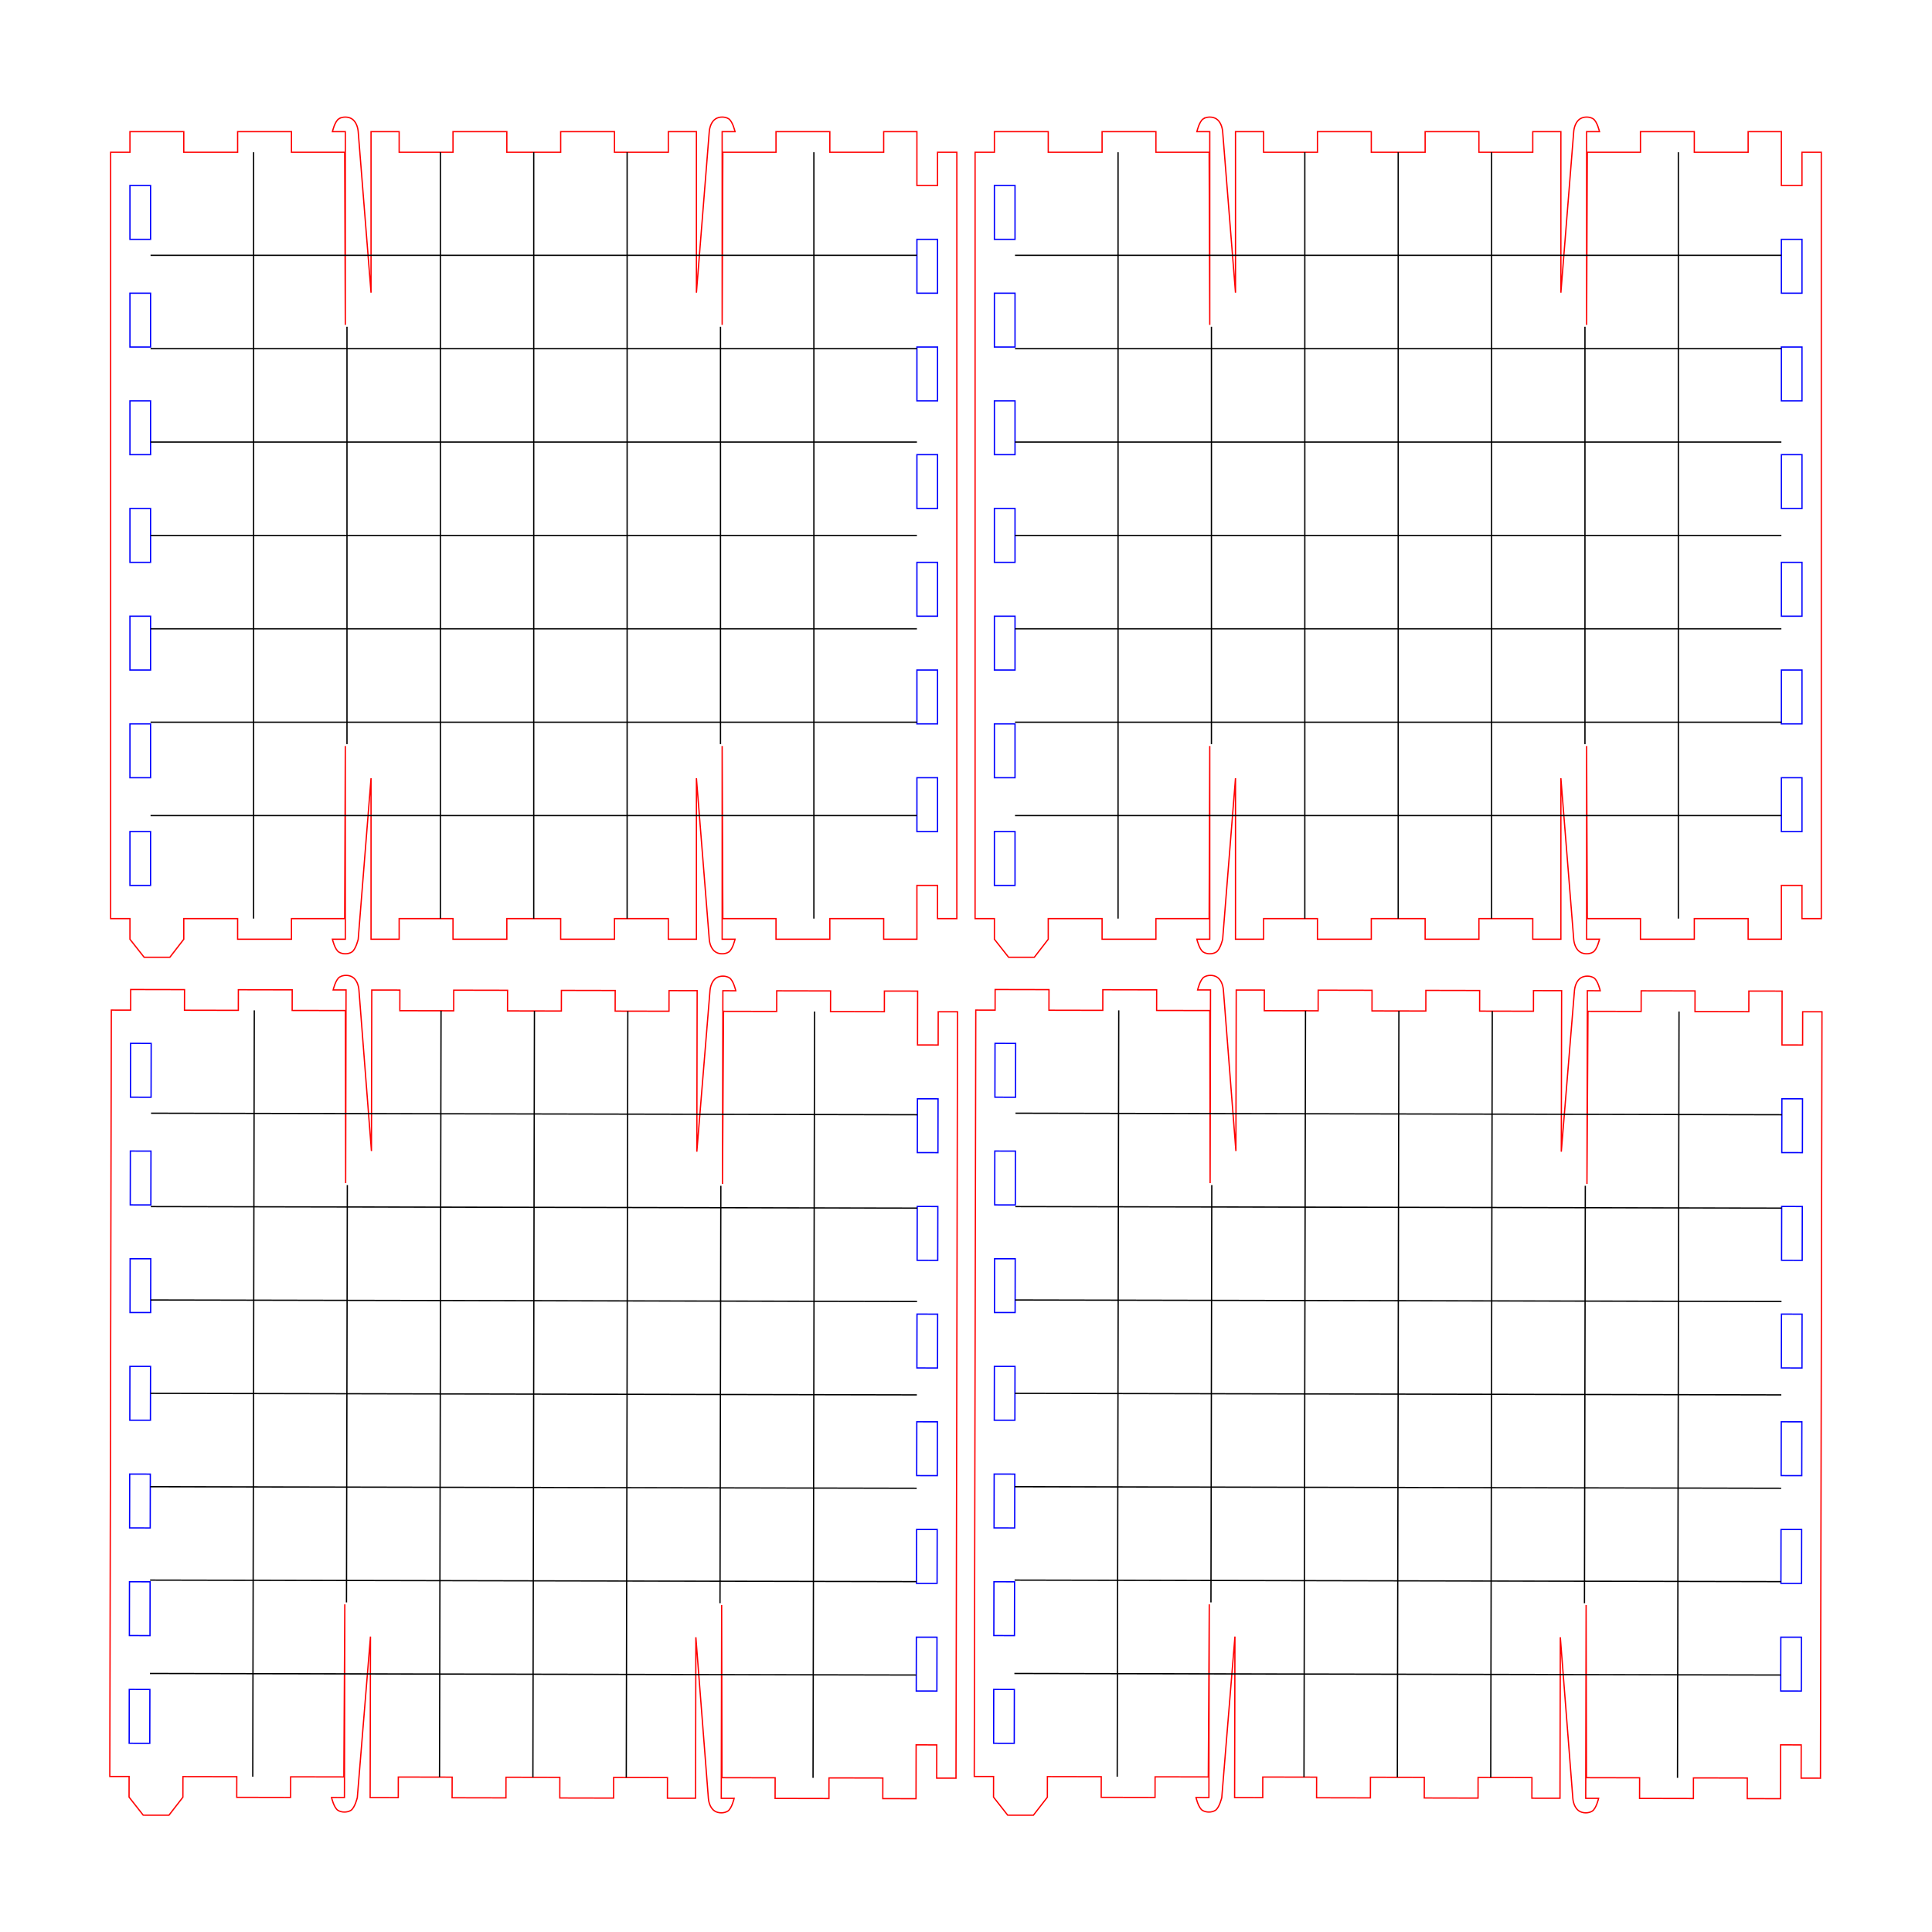 <?xml version="1.0" encoding="UTF-8" standalone="no"?>
<!-- Created with Inkscape (http://www.inkscape.org/) -->

<svg
   xmlns:dc="http://purl.org/dc/elements/1.1/"
   xmlns:cc="http://creativecommons.org/ns#"
   xmlns:rdf="http://www.w3.org/1999/02/22-rdf-syntax-ns#"
   xmlns:svg="http://www.w3.org/2000/svg"
   xmlns="http://www.w3.org/2000/svg"
   xmlns:sodipodi="http://sodipodi.sourceforge.net/DTD/sodipodi-0.dtd"
   xmlns:inkscape="http://www.inkscape.org/namespaces/inkscape"
   width="1062.992"
   height="1062.992"
   id="svg2"
   version="1.1"
   inkscape:version="0.48.4 r9939"
   sodipodi:docname="front-back_side.svg">
  <defs
     id="defs4" />
  <sodipodi:namedview
     id="base"
     pagecolor="#ffffff"
     bordercolor="#666666"
     borderopacity="1.0"
     inkscape:pageopacity="0.0"
     inkscape:pageshadow="2"
     inkscape:zoom="0.81280005"
     inkscape:cx="383.24309"
     inkscape:cy="531.49603"
     inkscape:document-units="mm"
     inkscape:current-layer="layer1"
     showgrid="false"
     units="mm"
     inkscape:object-nodes="true"
     inkscape:window-width="1920"
     inkscape:window-height="1018"
     inkscape:window-x="0"
     inkscape:window-y="27"
     inkscape:window-maximized="1"
     inkscape:snap-bbox="false"
     inkscape:snap-nodes="true"
     inkscape:snap-smooth-nodes="true"
     inkscape:object-paths="true">
    <inkscape:grid
       type="xygrid"
       id="grid2985"
       empspacing="5"
       visible="true"
       enabled="true"
       snapvisiblegridlinesonly="true"
       units="mm"
       spacingx="1mm"
       spacingy="1mm" />
  </sodipodi:namedview>
  <g
     inkscape:label="Layer 1"
     inkscape:groupmode="layer"
     id="layer1"
     transform="translate(0,10.63)"
     style="display:inline">
    <g
       inkscape:tile-y0="31.795005"
       inkscape:tile-x0="46.130249"
       style="stroke-width:0.709;stroke-miterlimit:4;stroke-dasharray:none;display:inline"
       transform="translate(-487.635,48.343)"
       id="use3058">
      <path
         id="path3068"
         d="m 674.094,6.37 c -2.252,1.389 -3.562,7.094 -3.562,7.094 l 7.094,0 0,106.313 -0.344,-94.969 -29.281,0 0,-11.344 -29.625,0 0,11.344 -29.625,0 0,-11.344 -29.625,0 0,11.344 -10.625,0 0,421.656 10.625,0 0,11.344 7.812,9.906 14.156,0 7.656,-9.906 0,-11.344 29.625,0 0,11.344 29.625,0 0,-11.344 29.281,0 0.344,-94.969 0,106.312 -7.094,0 c 0,0 1.317,5.68 3.562,7.062 2.005,1.234 5.058,1.234 7.062,0 2.245,-1.382 3.562,-7.062 3.562,-7.062 l 7.062,-88.594 0,88.594 15.469,0 0,-11.344 29.625,0 0,11.344 29.625,0 0,-11.344 29.625,0 0,11.344 29.594,0 0,-11.344 29.625,0 0,11.344 15.469,0 0,-88.594 7.062,88.594 c 0.21,2.628 1.317,5.68 3.562,7.062 2.014,1.24 5.082,1.243 7.094,0 2.239,-1.384 3.531,-7.062 3.531,-7.062 l -7.094,0 0,-106.312 0.375,94.969 29.25,0 0,11.344 29.625,0 0,-11.344 29.625,0 0,11.344 18.281,0 0,-29.625 11.344,0 0,18.281 10.625,0 0,-421.656 -10.625,0 0,18.281 -11.344,0 0,-29.625 -18.281,0 0,11.344 -29.625,0 0,-11.344 -29.625,0 0,11.344 -29.25,0 -0.375,94.969 0,-106.313 7.094,0 c 0,0 -1.286,-5.703 -3.531,-7.094 -2.01,-1.245 -5.081,-1.241 -7.094,0 -2.252,1.389 -3.352,4.456 -3.562,7.094 l -7.062,88.594 0,-88.594 -15.469,0 0,11.344 -29.625,0 0,-11.344 -29.594,0 0,11.344 -29.625,0 0,-11.344 -29.625,0 0,11.344 -29.625,0 0,-11.344 -15.469,0 0,88.594 -7.062,-88.594 c -0.21,-2.638 -1.31,-5.705 -3.562,-7.094 -2.004,-1.236 -5.059,-1.236 -7.062,0 z"
         style="fill:none;stroke:#ff0000;stroke-width:0.709;stroke-linecap:butt;stroke-linejoin:miter;stroke-miterlimit:4;stroke-opacity:1;stroke-dasharray:none"
         inkscape:connector-curvature="0" />
      <path
         id="path3070"
         d="m 559.125,43.089 11.344,0 0,29.625 -11.344,0 z"
         style="fill:none;stroke:#0000ff;stroke-width:0.709;stroke-linecap:butt;stroke-linejoin:miter;stroke-miterlimit:4;stroke-opacity:1;stroke-dasharray:none"
         inkscape:connector-curvature="0" />
      <path
         id="path3072"
         d="m 992.125,72.714 11.344,0 0,29.625 -11.344,0 z"
         style="fill:none;stroke:#0000ff;stroke-width:0.709;stroke-linecap:butt;stroke-linejoin:miter;stroke-miterlimit:4;stroke-opacity:1;stroke-dasharray:none"
         inkscape:connector-curvature="0" />
      <path
         id="path3074"
         d="m 559.125,102.339 11.344,0 0,29.625 -11.344,0 z"
         style="fill:none;stroke:#0000ff;stroke-width:0.709;stroke-linecap:butt;stroke-linejoin:miter;stroke-miterlimit:4;stroke-opacity:1;stroke-dasharray:none"
         inkscape:connector-curvature="0" />
      <path
         id="path3076"
         d="m 992.125,131.964 11.344,0 0,29.625 -11.344,0 z"
         style="fill:none;stroke:#0000ff;stroke-width:0.709;stroke-linecap:butt;stroke-linejoin:miter;stroke-miterlimit:4;stroke-opacity:1;stroke-dasharray:none"
         inkscape:connector-curvature="0" />
      <path
         id="path3078"
         d="m 559.125,161.589 11.344,0 0,29.594 -11.344,0 z"
         style="fill:none;stroke:#0000ff;stroke-width:0.709;stroke-linecap:butt;stroke-linejoin:miter;stroke-miterlimit:4;stroke-opacity:1;stroke-dasharray:none"
         inkscape:connector-curvature="0" />
      <path
         id="path3080"
         d="m 992.125,191.183 11.344,0 0,29.625 -11.344,0 z"
         style="fill:none;stroke:#0000ff;stroke-width:0.709;stroke-linecap:butt;stroke-linejoin:miter;stroke-miterlimit:4;stroke-opacity:1;stroke-dasharray:none"
         inkscape:connector-curvature="0" />
      <path
         id="path3082"
         d="m 559.125,220.808 11.344,0 0,29.625 -11.344,0 z"
         style="fill:none;stroke:#0000ff;stroke-width:0.709;stroke-linecap:butt;stroke-linejoin:miter;stroke-miterlimit:4;stroke-opacity:1;stroke-dasharray:none"
         inkscape:connector-curvature="0" />
      <path
         id="path3084"
         d="m 992.125,250.433 11.344,0 0,29.625 -11.344,0 z"
         style="fill:none;stroke:#0000ff;stroke-width:0.709;stroke-linecap:butt;stroke-linejoin:miter;stroke-miterlimit:4;stroke-opacity:1;stroke-dasharray:none"
         inkscape:connector-curvature="0" />
      <path
         id="path3086"
         d="m 559.125,280.058 11.344,0 0,29.625 -11.344,0 z"
         style="fill:none;stroke:#0000ff;stroke-width:0.709;stroke-linecap:butt;stroke-linejoin:miter;stroke-miterlimit:4;stroke-opacity:1;stroke-dasharray:none"
         inkscape:connector-curvature="0" />
      <path
         id="path3088"
         d="m 992.125,309.683 11.344,0 0,29.625 -11.344,0 z"
         style="fill:none;stroke:#0000ff;stroke-width:0.709;stroke-linecap:butt;stroke-linejoin:miter;stroke-miterlimit:4;stroke-opacity:1;stroke-dasharray:none"
         inkscape:connector-curvature="0" />
      <path
         id="path3090"
         d="m 559.125,339.308 11.344,0 0,29.625 -11.344,0 z"
         style="fill:none;stroke:#0000ff;stroke-width:0.709;stroke-linecap:butt;stroke-linejoin:miter;stroke-miterlimit:4;stroke-opacity:1;stroke-dasharray:none"
         inkscape:connector-curvature="0" />
      <path
         id="path3092"
         d="m 992.125,368.933 11.344,0 0,29.625 -11.344,0 z"
         style="fill:none;stroke:#0000ff;stroke-width:0.709;stroke-linecap:butt;stroke-linejoin:miter;stroke-miterlimit:4;stroke-opacity:1;stroke-dasharray:none"
         inkscape:connector-curvature="0" />
      <path
         id="path3094"
         d="m 559.125,398.558 11.344,0 0,29.625 -11.344,0 z"
         style="fill:none;stroke:#0000ff;stroke-width:0.709;stroke-linecap:butt;stroke-linejoin:miter;stroke-miterlimit:4;stroke-opacity:1;stroke-dasharray:none"
         inkscape:connector-curvature="0" />
      <path
         sodipodi:nodetypes="cc"
         inkscape:connector-curvature="0"
         id="path3096"
         d="m 627.165,24.803 2e-5,421.654"
         style="fill:none;stroke:#000000;stroke-width:0.709;stroke-linecap:butt;stroke-linejoin:miter;stroke-miterlimit:4;stroke-opacity:1;stroke-dasharray:none" />
      <path
         sodipodi:nodetypes="cc"
         inkscape:connector-curvature="0"
         id="path3098"
         d="m 678.543,120.803 0,229.654"
         style="fill:none;stroke:#000000;stroke-width:0.709;stroke-linecap:butt;stroke-linejoin:miter;stroke-miterlimit:4;stroke-opacity:1;stroke-dasharray:none" />
      <path
         sodipodi:nodetypes="cc"
         inkscape:connector-curvature="0"
         id="path3100"
         d="m 729.921,24.803 0,421.654"
         style="fill:none;stroke:#000000;stroke-width:0.709;stroke-linecap:butt;stroke-linejoin:miter;stroke-miterlimit:4;stroke-opacity:1;stroke-dasharray:none" />
      <path
         sodipodi:nodetypes="cc"
         inkscape:connector-curvature="0"
         id="path3102"
         d="m 781.299,24.803 4e-5,421.654"
         style="fill:none;stroke:#000000;stroke-width:0.709;stroke-linecap:butt;stroke-linejoin:miter;stroke-miterlimit:4;stroke-opacity:1;stroke-dasharray:none" />
      <path
         sodipodi:nodetypes="cc"
         inkscape:connector-curvature="0"
         id="path3104"
         d="m 832.677,24.803 0,421.654"
         style="fill:none;stroke:#000000;stroke-width:0.709;stroke-linecap:butt;stroke-linejoin:miter;stroke-miterlimit:4;stroke-opacity:1;stroke-dasharray:none" />
      <path
         sodipodi:nodetypes="cc"
         inkscape:connector-curvature="0"
         id="path3106"
         d="m 884.055,350.457 2e-5,-229.654"
         style="fill:none;stroke:#000000;stroke-width:0.709;stroke-linecap:butt;stroke-linejoin:miter;stroke-miterlimit:4;stroke-opacity:1;stroke-dasharray:none" />
      <path
         sodipodi:nodetypes="cc"
         inkscape:connector-curvature="0"
         id="path3108"
         d="m 935.433,24.803 -10e-6,421.654"
         style="fill:none;stroke:#000000;stroke-width:0.709;stroke-linecap:butt;stroke-linejoin:miter;stroke-miterlimit:4;stroke-opacity:1;stroke-dasharray:none" />
      <path
         sodipodi:nodetypes="cc"
         inkscape:connector-curvature="0"
         id="path3110"
         d="m 570.472,81.496 421.654,3e-5"
         style="fill:none;stroke:#000000;stroke-width:0.709;stroke-linecap:butt;stroke-linejoin:miter;stroke-miterlimit:4;stroke-opacity:1;stroke-dasharray:none" />
      <path
         sodipodi:nodetypes="cc"
         inkscape:connector-curvature="0"
         id="path3112"
         d="m 570.472,132.874 421.654,2e-5"
         style="fill:none;stroke:#000000;stroke-width:0.709;stroke-linecap:butt;stroke-linejoin:miter;stroke-miterlimit:4;stroke-opacity:1;stroke-dasharray:none" />
      <path
         sodipodi:nodetypes="cc"
         inkscape:connector-curvature="0"
         id="path3114"
         d="m 570.472,184.252 421.654,-2e-5"
         style="fill:none;stroke:#000000;stroke-width:0.709;stroke-linecap:butt;stroke-linejoin:miter;stroke-miterlimit:4;stroke-opacity:1;stroke-dasharray:none" />
      <path
         sodipodi:nodetypes="cc"
         inkscape:connector-curvature="0"
         id="path3116"
         d="m 570.472,235.63 421.654,2e-5"
         style="fill:none;stroke:#000000;stroke-width:0.709;stroke-linecap:butt;stroke-linejoin:miter;stroke-miterlimit:4;stroke-opacity:1;stroke-dasharray:none" />
      <path
         sodipodi:nodetypes="cc"
         inkscape:connector-curvature="0"
         id="path3118"
         d="m 570.472,287.008 421.654,0"
         style="fill:none;stroke:#000000;stroke-width:0.709;stroke-linecap:butt;stroke-linejoin:miter;stroke-miterlimit:4;stroke-opacity:1;stroke-dasharray:none" />
      <path
         sodipodi:nodetypes="cc"
         inkscape:connector-curvature="0"
         id="path3120"
         d="m 570.472,338.385 421.654,6e-5"
         style="fill:none;stroke:#000000;stroke-width:0.709;stroke-linecap:butt;stroke-linejoin:miter;stroke-miterlimit:4;stroke-opacity:1;stroke-dasharray:none" />
      <path
         sodipodi:nodetypes="cc"
         inkscape:connector-curvature="0"
         id="path3122"
         d="m 570.472,389.763 421.654,0"
         style="fill:none;stroke:#000000;stroke-width:0.709;stroke-linecap:butt;stroke-linejoin:miter;stroke-miterlimit:4;stroke-opacity:1;stroke-dasharray:none" />
    </g>
    <g
       inkscape:tile-y0="31.795005"
       inkscape:tile-x0="46.130249"
       style="stroke-width:0.709;stroke-miterlimit:4;stroke-dasharray:none;display:inline"
       transform="matrix(1,0.002,-0.002,1,-487.203,519.224)"
       id="use3060">
      <path
         id="path3126"
         d="m 674.094,6.37 c -2.252,1.389 -3.562,7.094 -3.562,7.094 l 7.094,0 0,106.313 -0.344,-94.969 -29.281,0 0,-11.344 -29.625,0 0,11.344 -29.625,0 0,-11.344 -29.625,0 0,11.344 -10.625,0 0,421.656 10.625,0 0,11.344 7.812,9.906 14.156,0 7.656,-9.906 0,-11.344 29.625,0 0,11.344 29.625,0 0,-11.344 29.281,0 0.344,-94.969 0,106.312 -7.094,0 c 0,0 1.317,5.68 3.562,7.062 2.005,1.234 5.058,1.234 7.062,0 2.245,-1.382 3.562,-7.062 3.562,-7.062 l 7.062,-88.594 0,88.594 15.469,0 0,-11.344 29.625,0 0,11.344 29.625,0 0,-11.344 29.625,0 0,11.344 29.594,0 0,-11.344 29.625,0 0,11.344 15.469,0 0,-88.594 7.062,88.594 c 0.21,2.628 1.317,5.68 3.562,7.062 2.014,1.24 5.082,1.243 7.094,0 2.239,-1.384 3.531,-7.062 3.531,-7.062 l -7.094,0 0,-106.312 0.375,94.969 29.25,0 0,11.344 29.625,0 0,-11.344 29.625,0 0,11.344 18.281,0 0,-29.625 11.344,0 0,18.281 10.625,0 0,-421.656 -10.625,0 0,18.281 -11.344,0 0,-29.625 -18.281,0 0,11.344 -29.625,0 0,-11.344 -29.625,0 0,11.344 -29.25,0 -0.375,94.969 0,-106.313 7.094,0 c 0,0 -1.286,-5.703 -3.531,-7.094 -2.01,-1.245 -5.081,-1.241 -7.094,0 -2.252,1.389 -3.352,4.456 -3.562,7.094 l -7.062,88.594 0,-88.594 -15.469,0 0,11.344 -29.625,0 0,-11.344 -29.594,0 0,11.344 -29.625,0 0,-11.344 -29.625,0 0,11.344 -29.625,0 0,-11.344 -15.469,0 0,88.594 -7.062,-88.594 c -0.21,-2.638 -1.31,-5.705 -3.562,-7.094 -2.004,-1.236 -5.059,-1.236 -7.062,0 z"
         style="fill:none;stroke:#ff0000;stroke-width:0.709;stroke-linecap:butt;stroke-linejoin:miter;stroke-miterlimit:4;stroke-opacity:1;stroke-dasharray:none"
         inkscape:connector-curvature="0" />
      <path
         id="path3128"
         d="m 559.125,43.089 11.344,0 0,29.625 -11.344,0 z"
         style="fill:none;stroke:#0000ff;stroke-width:0.709;stroke-linecap:butt;stroke-linejoin:miter;stroke-miterlimit:4;stroke-opacity:1;stroke-dasharray:none"
         inkscape:connector-curvature="0" />
      <path
         id="path3130"
         d="m 992.125,72.714 11.344,0 0,29.625 -11.344,0 z"
         style="fill:none;stroke:#0000ff;stroke-width:0.709;stroke-linecap:butt;stroke-linejoin:miter;stroke-miterlimit:4;stroke-opacity:1;stroke-dasharray:none"
         inkscape:connector-curvature="0" />
      <path
         id="path3132"
         d="m 559.125,102.339 11.344,0 0,29.625 -11.344,0 z"
         style="fill:none;stroke:#0000ff;stroke-width:0.709;stroke-linecap:butt;stroke-linejoin:miter;stroke-miterlimit:4;stroke-opacity:1;stroke-dasharray:none"
         inkscape:connector-curvature="0" />
      <path
         id="path3134"
         d="m 992.125,131.964 11.344,0 0,29.625 -11.344,0 z"
         style="fill:none;stroke:#0000ff;stroke-width:0.709;stroke-linecap:butt;stroke-linejoin:miter;stroke-miterlimit:4;stroke-opacity:1;stroke-dasharray:none"
         inkscape:connector-curvature="0" />
      <path
         id="path3136"
         d="m 559.125,161.589 11.344,0 0,29.594 -11.344,0 z"
         style="fill:none;stroke:#0000ff;stroke-width:0.709;stroke-linecap:butt;stroke-linejoin:miter;stroke-miterlimit:4;stroke-opacity:1;stroke-dasharray:none"
         inkscape:connector-curvature="0" />
      <path
         id="path3138"
         d="m 992.125,191.183 11.344,0 0,29.625 -11.344,0 z"
         style="fill:none;stroke:#0000ff;stroke-width:0.709;stroke-linecap:butt;stroke-linejoin:miter;stroke-miterlimit:4;stroke-opacity:1;stroke-dasharray:none"
         inkscape:connector-curvature="0" />
      <path
         id="path3140"
         d="m 559.125,220.808 11.344,0 0,29.625 -11.344,0 z"
         style="fill:none;stroke:#0000ff;stroke-width:0.709;stroke-linecap:butt;stroke-linejoin:miter;stroke-miterlimit:4;stroke-opacity:1;stroke-dasharray:none"
         inkscape:connector-curvature="0" />
      <path
         id="path3142"
         d="m 992.125,250.433 11.344,0 0,29.625 -11.344,0 z"
         style="fill:none;stroke:#0000ff;stroke-width:0.709;stroke-linecap:butt;stroke-linejoin:miter;stroke-miterlimit:4;stroke-opacity:1;stroke-dasharray:none"
         inkscape:connector-curvature="0" />
      <path
         id="path3144"
         d="m 559.125,280.058 11.344,0 0,29.625 -11.344,0 z"
         style="fill:none;stroke:#0000ff;stroke-width:0.709;stroke-linecap:butt;stroke-linejoin:miter;stroke-miterlimit:4;stroke-opacity:1;stroke-dasharray:none"
         inkscape:connector-curvature="0" />
      <path
         id="path3146"
         d="m 992.125,309.683 11.344,0 0,29.625 -11.344,0 z"
         style="fill:none;stroke:#0000ff;stroke-width:0.709;stroke-linecap:butt;stroke-linejoin:miter;stroke-miterlimit:4;stroke-opacity:1;stroke-dasharray:none"
         inkscape:connector-curvature="0" />
      <path
         id="path3148"
         d="m 559.125,339.308 11.344,0 0,29.625 -11.344,0 z"
         style="fill:none;stroke:#0000ff;stroke-width:0.709;stroke-linecap:butt;stroke-linejoin:miter;stroke-miterlimit:4;stroke-opacity:1;stroke-dasharray:none"
         inkscape:connector-curvature="0" />
      <path
         id="path3150"
         d="m 992.125,368.933 11.344,0 0,29.625 -11.344,0 z"
         style="fill:none;stroke:#0000ff;stroke-width:0.709;stroke-linecap:butt;stroke-linejoin:miter;stroke-miterlimit:4;stroke-opacity:1;stroke-dasharray:none"
         inkscape:connector-curvature="0" />
      <path
         id="path3152"
         d="m 559.125,398.558 11.344,0 0,29.625 -11.344,0 z"
         style="fill:none;stroke:#0000ff;stroke-width:0.709;stroke-linecap:butt;stroke-linejoin:miter;stroke-miterlimit:4;stroke-opacity:1;stroke-dasharray:none"
         inkscape:connector-curvature="0" />
      <path
         sodipodi:nodetypes="cc"
         inkscape:connector-curvature="0"
         id="path3154"
         d="m 627.165,24.803 2e-5,421.654"
         style="fill:none;stroke:#000000;stroke-width:0.709;stroke-linecap:butt;stroke-linejoin:miter;stroke-miterlimit:4;stroke-opacity:1;stroke-dasharray:none" />
      <path
         sodipodi:nodetypes="cc"
         inkscape:connector-curvature="0"
         id="path3156"
         d="m 678.543,120.803 0,229.654"
         style="fill:none;stroke:#000000;stroke-width:0.709;stroke-linecap:butt;stroke-linejoin:miter;stroke-miterlimit:4;stroke-opacity:1;stroke-dasharray:none" />
      <path
         sodipodi:nodetypes="cc"
         inkscape:connector-curvature="0"
         id="path3158"
         d="m 729.921,24.803 0,421.654"
         style="fill:none;stroke:#000000;stroke-width:0.709;stroke-linecap:butt;stroke-linejoin:miter;stroke-miterlimit:4;stroke-opacity:1;stroke-dasharray:none" />
      <path
         sodipodi:nodetypes="cc"
         inkscape:connector-curvature="0"
         id="path3160"
         d="m 781.299,24.803 4e-5,421.654"
         style="fill:none;stroke:#000000;stroke-width:0.709;stroke-linecap:butt;stroke-linejoin:miter;stroke-miterlimit:4;stroke-opacity:1;stroke-dasharray:none" />
      <path
         sodipodi:nodetypes="cc"
         inkscape:connector-curvature="0"
         id="path3162"
         d="m 832.677,24.803 0,421.654"
         style="fill:none;stroke:#000000;stroke-width:0.709;stroke-linecap:butt;stroke-linejoin:miter;stroke-miterlimit:4;stroke-opacity:1;stroke-dasharray:none" />
      <path
         sodipodi:nodetypes="cc"
         inkscape:connector-curvature="0"
         id="path3164"
         d="m 884.055,350.457 2e-5,-229.654"
         style="fill:none;stroke:#000000;stroke-width:0.709;stroke-linecap:butt;stroke-linejoin:miter;stroke-miterlimit:4;stroke-opacity:1;stroke-dasharray:none" />
      <path
         sodipodi:nodetypes="cc"
         inkscape:connector-curvature="0"
         id="path3166"
         d="m 935.433,24.803 -10e-6,421.654"
         style="fill:none;stroke:#000000;stroke-width:0.709;stroke-linecap:butt;stroke-linejoin:miter;stroke-miterlimit:4;stroke-opacity:1;stroke-dasharray:none" />
      <path
         sodipodi:nodetypes="cc"
         inkscape:connector-curvature="0"
         id="path3168"
         d="m 570.472,81.496 421.654,3e-5"
         style="fill:none;stroke:#000000;stroke-width:0.709;stroke-linecap:butt;stroke-linejoin:miter;stroke-miterlimit:4;stroke-opacity:1;stroke-dasharray:none" />
      <path
         sodipodi:nodetypes="cc"
         inkscape:connector-curvature="0"
         id="path3170"
         d="m 570.472,132.874 421.654,2e-5"
         style="fill:none;stroke:#000000;stroke-width:0.709;stroke-linecap:butt;stroke-linejoin:miter;stroke-miterlimit:4;stroke-opacity:1;stroke-dasharray:none" />
      <path
         sodipodi:nodetypes="cc"
         inkscape:connector-curvature="0"
         id="path3172"
         d="m 570.472,184.252 421.654,-2e-5"
         style="fill:none;stroke:#000000;stroke-width:0.709;stroke-linecap:butt;stroke-linejoin:miter;stroke-miterlimit:4;stroke-opacity:1;stroke-dasharray:none" />
      <path
         sodipodi:nodetypes="cc"
         inkscape:connector-curvature="0"
         id="path3174"
         d="m 570.472,235.63 421.654,2e-5"
         style="fill:none;stroke:#000000;stroke-width:0.709;stroke-linecap:butt;stroke-linejoin:miter;stroke-miterlimit:4;stroke-opacity:1;stroke-dasharray:none" />
      <path
         sodipodi:nodetypes="cc"
         inkscape:connector-curvature="0"
         id="path3176"
         d="m 570.472,287.008 421.654,0"
         style="fill:none;stroke:#000000;stroke-width:0.709;stroke-linecap:butt;stroke-linejoin:miter;stroke-miterlimit:4;stroke-opacity:1;stroke-dasharray:none" />
      <path
         sodipodi:nodetypes="cc"
         inkscape:connector-curvature="0"
         id="path3178"
         d="m 570.472,338.385 421.654,6e-5"
         style="fill:none;stroke:#000000;stroke-width:0.709;stroke-linecap:butt;stroke-linejoin:miter;stroke-miterlimit:4;stroke-opacity:1;stroke-dasharray:none" />
      <path
         sodipodi:nodetypes="cc"
         inkscape:connector-curvature="0"
         id="path3180"
         d="m 570.472,389.763 421.654,0"
         style="fill:none;stroke:#000000;stroke-width:0.709;stroke-linecap:butt;stroke-linejoin:miter;stroke-miterlimit:4;stroke-opacity:1;stroke-dasharray:none" />
    </g>
    <g
       inkscape:tile-y0="31.795005"
       inkscape:tile-x0="46.130249"
       style="stroke-width:0.709;stroke-miterlimit:4;stroke-dasharray:none;display:inline"
       transform="translate(-12.007,48.343)"
       id="use3062">
      <path
         id="path3184"
         d="m 674.094,6.37 c -2.252,1.389 -3.562,7.094 -3.562,7.094 l 7.094,0 0,106.313 -0.344,-94.969 -29.281,0 0,-11.344 -29.625,0 0,11.344 -29.625,0 0,-11.344 -29.625,0 0,11.344 -10.625,0 0,421.656 10.625,0 0,11.344 7.812,9.906 14.156,0 7.656,-9.906 0,-11.344 29.625,0 0,11.344 29.625,0 0,-11.344 29.281,0 0.344,-94.969 0,106.312 -7.094,0 c 0,0 1.317,5.68 3.562,7.062 2.005,1.234 5.058,1.234 7.062,0 2.245,-1.382 3.562,-7.062 3.562,-7.062 l 7.062,-88.594 0,88.594 15.469,0 0,-11.344 29.625,0 0,11.344 29.625,0 0,-11.344 29.625,0 0,11.344 29.594,0 0,-11.344 29.625,0 0,11.344 15.469,0 0,-88.594 7.062,88.594 c 0.21,2.628 1.317,5.68 3.562,7.062 2.014,1.24 5.082,1.243 7.094,0 2.239,-1.384 3.531,-7.062 3.531,-7.062 l -7.094,0 0,-106.312 0.375,94.969 29.25,0 0,11.344 29.625,0 0,-11.344 29.625,0 0,11.344 18.281,0 0,-29.625 11.344,0 0,18.281 10.625,0 0,-421.656 -10.625,0 0,18.281 -11.344,0 0,-29.625 -18.281,0 0,11.344 -29.625,0 0,-11.344 -29.625,0 0,11.344 -29.25,0 -0.375,94.969 0,-106.313 7.094,0 c 0,0 -1.286,-5.703 -3.531,-7.094 -2.01,-1.245 -5.081,-1.241 -7.094,0 -2.252,1.389 -3.352,4.456 -3.562,7.094 l -7.062,88.594 0,-88.594 -15.469,0 0,11.344 -29.625,0 0,-11.344 -29.594,0 0,11.344 -29.625,0 0,-11.344 -29.625,0 0,11.344 -29.625,0 0,-11.344 -15.469,0 0,88.594 -7.062,-88.594 c -0.21,-2.638 -1.31,-5.705 -3.562,-7.094 -2.004,-1.236 -5.059,-1.236 -7.062,0 z"
         style="fill:none;stroke:#ff0000;stroke-width:0.709;stroke-linecap:butt;stroke-linejoin:miter;stroke-miterlimit:4;stroke-opacity:1;stroke-dasharray:none"
         inkscape:connector-curvature="0" />
      <path
         id="path3186"
         d="m 559.125,43.089 11.344,0 0,29.625 -11.344,0 z"
         style="fill:none;stroke:#0000ff;stroke-width:0.709;stroke-linecap:butt;stroke-linejoin:miter;stroke-miterlimit:4;stroke-opacity:1;stroke-dasharray:none"
         inkscape:connector-curvature="0" />
      <path
         id="path3188"
         d="m 992.125,72.714 11.344,0 0,29.625 -11.344,0 z"
         style="fill:none;stroke:#0000ff;stroke-width:0.709;stroke-linecap:butt;stroke-linejoin:miter;stroke-miterlimit:4;stroke-opacity:1;stroke-dasharray:none"
         inkscape:connector-curvature="0" />
      <path
         id="path3190"
         d="m 559.125,102.339 11.344,0 0,29.625 -11.344,0 z"
         style="fill:none;stroke:#0000ff;stroke-width:0.709;stroke-linecap:butt;stroke-linejoin:miter;stroke-miterlimit:4;stroke-opacity:1;stroke-dasharray:none"
         inkscape:connector-curvature="0" />
      <path
         id="path3192"
         d="m 992.125,131.964 11.344,0 0,29.625 -11.344,0 z"
         style="fill:none;stroke:#0000ff;stroke-width:0.709;stroke-linecap:butt;stroke-linejoin:miter;stroke-miterlimit:4;stroke-opacity:1;stroke-dasharray:none"
         inkscape:connector-curvature="0" />
      <path
         id="path3194"
         d="m 559.125,161.589 11.344,0 0,29.594 -11.344,0 z"
         style="fill:none;stroke:#0000ff;stroke-width:0.709;stroke-linecap:butt;stroke-linejoin:miter;stroke-miterlimit:4;stroke-opacity:1;stroke-dasharray:none"
         inkscape:connector-curvature="0" />
      <path
         id="path3196"
         d="m 992.125,191.183 11.344,0 0,29.625 -11.344,0 z"
         style="fill:none;stroke:#0000ff;stroke-width:0.709;stroke-linecap:butt;stroke-linejoin:miter;stroke-miterlimit:4;stroke-opacity:1;stroke-dasharray:none"
         inkscape:connector-curvature="0" />
      <path
         id="path3198"
         d="m 559.125,220.808 11.344,0 0,29.625 -11.344,0 z"
         style="fill:none;stroke:#0000ff;stroke-width:0.709;stroke-linecap:butt;stroke-linejoin:miter;stroke-miterlimit:4;stroke-opacity:1;stroke-dasharray:none"
         inkscape:connector-curvature="0" />
      <path
         id="path3200"
         d="m 992.125,250.433 11.344,0 0,29.625 -11.344,0 z"
         style="fill:none;stroke:#0000ff;stroke-width:0.709;stroke-linecap:butt;stroke-linejoin:miter;stroke-miterlimit:4;stroke-opacity:1;stroke-dasharray:none"
         inkscape:connector-curvature="0" />
      <path
         id="path3202"
         d="m 559.125,280.058 11.344,0 0,29.625 -11.344,0 z"
         style="fill:none;stroke:#0000ff;stroke-width:0.709;stroke-linecap:butt;stroke-linejoin:miter;stroke-miterlimit:4;stroke-opacity:1;stroke-dasharray:none"
         inkscape:connector-curvature="0" />
      <path
         id="path3204"
         d="m 992.125,309.683 11.344,0 0,29.625 -11.344,0 z"
         style="fill:none;stroke:#0000ff;stroke-width:0.709;stroke-linecap:butt;stroke-linejoin:miter;stroke-miterlimit:4;stroke-opacity:1;stroke-dasharray:none"
         inkscape:connector-curvature="0" />
      <path
         id="path3206"
         d="m 559.125,339.308 11.344,0 0,29.625 -11.344,0 z"
         style="fill:none;stroke:#0000ff;stroke-width:0.709;stroke-linecap:butt;stroke-linejoin:miter;stroke-miterlimit:4;stroke-opacity:1;stroke-dasharray:none"
         inkscape:connector-curvature="0" />
      <path
         id="path3208"
         d="m 992.125,368.933 11.344,0 0,29.625 -11.344,0 z"
         style="fill:none;stroke:#0000ff;stroke-width:0.709;stroke-linecap:butt;stroke-linejoin:miter;stroke-miterlimit:4;stroke-opacity:1;stroke-dasharray:none"
         inkscape:connector-curvature="0" />
      <path
         id="path3210"
         d="m 559.125,398.558 11.344,0 0,29.625 -11.344,0 z"
         style="fill:none;stroke:#0000ff;stroke-width:0.709;stroke-linecap:butt;stroke-linejoin:miter;stroke-miterlimit:4;stroke-opacity:1;stroke-dasharray:none"
         inkscape:connector-curvature="0" />
      <path
         sodipodi:nodetypes="cc"
         inkscape:connector-curvature="0"
         id="path3212"
         d="m 627.165,24.803 2e-5,421.654"
         style="fill:none;stroke:#000000;stroke-width:0.709;stroke-linecap:butt;stroke-linejoin:miter;stroke-miterlimit:4;stroke-opacity:1;stroke-dasharray:none" />
      <path
         sodipodi:nodetypes="cc"
         inkscape:connector-curvature="0"
         id="path3214"
         d="m 678.543,120.803 0,229.654"
         style="fill:none;stroke:#000000;stroke-width:0.709;stroke-linecap:butt;stroke-linejoin:miter;stroke-miterlimit:4;stroke-opacity:1;stroke-dasharray:none" />
      <path
         sodipodi:nodetypes="cc"
         inkscape:connector-curvature="0"
         id="path3216"
         d="m 729.921,24.803 0,421.654"
         style="fill:none;stroke:#000000;stroke-width:0.709;stroke-linecap:butt;stroke-linejoin:miter;stroke-miterlimit:4;stroke-opacity:1;stroke-dasharray:none" />
      <path
         sodipodi:nodetypes="cc"
         inkscape:connector-curvature="0"
         id="path3218"
         d="m 781.299,24.803 4e-5,421.654"
         style="fill:none;stroke:#000000;stroke-width:0.709;stroke-linecap:butt;stroke-linejoin:miter;stroke-miterlimit:4;stroke-opacity:1;stroke-dasharray:none" />
      <path
         sodipodi:nodetypes="cc"
         inkscape:connector-curvature="0"
         id="path3220"
         d="m 832.677,24.803 0,421.654"
         style="fill:none;stroke:#000000;stroke-width:0.709;stroke-linecap:butt;stroke-linejoin:miter;stroke-miterlimit:4;stroke-opacity:1;stroke-dasharray:none" />
      <path
         sodipodi:nodetypes="cc"
         inkscape:connector-curvature="0"
         id="path3222"
         d="m 884.055,350.457 2e-5,-229.654"
         style="fill:none;stroke:#000000;stroke-width:0.709;stroke-linecap:butt;stroke-linejoin:miter;stroke-miterlimit:4;stroke-opacity:1;stroke-dasharray:none" />
      <path
         sodipodi:nodetypes="cc"
         inkscape:connector-curvature="0"
         id="path3224"
         d="m 935.433,24.803 -10e-6,421.654"
         style="fill:none;stroke:#000000;stroke-width:0.709;stroke-linecap:butt;stroke-linejoin:miter;stroke-miterlimit:4;stroke-opacity:1;stroke-dasharray:none" />
      <path
         sodipodi:nodetypes="cc"
         inkscape:connector-curvature="0"
         id="path3226"
         d="m 570.472,81.496 421.654,3e-5"
         style="fill:none;stroke:#000000;stroke-width:0.709;stroke-linecap:butt;stroke-linejoin:miter;stroke-miterlimit:4;stroke-opacity:1;stroke-dasharray:none" />
      <path
         sodipodi:nodetypes="cc"
         inkscape:connector-curvature="0"
         id="path3228"
         d="m 570.472,132.874 421.654,2e-5"
         style="fill:none;stroke:#000000;stroke-width:0.709;stroke-linecap:butt;stroke-linejoin:miter;stroke-miterlimit:4;stroke-opacity:1;stroke-dasharray:none" />
      <path
         sodipodi:nodetypes="cc"
         inkscape:connector-curvature="0"
         id="path3230"
         d="m 570.472,184.252 421.654,-2e-5"
         style="fill:none;stroke:#000000;stroke-width:0.709;stroke-linecap:butt;stroke-linejoin:miter;stroke-miterlimit:4;stroke-opacity:1;stroke-dasharray:none" />
      <path
         sodipodi:nodetypes="cc"
         inkscape:connector-curvature="0"
         id="path3232"
         d="m 570.472,235.63 421.654,2e-5"
         style="fill:none;stroke:#000000;stroke-width:0.709;stroke-linecap:butt;stroke-linejoin:miter;stroke-miterlimit:4;stroke-opacity:1;stroke-dasharray:none" />
      <path
         sodipodi:nodetypes="cc"
         inkscape:connector-curvature="0"
         id="path3234"
         d="m 570.472,287.008 421.654,0"
         style="fill:none;stroke:#000000;stroke-width:0.709;stroke-linecap:butt;stroke-linejoin:miter;stroke-miterlimit:4;stroke-opacity:1;stroke-dasharray:none" />
      <path
         sodipodi:nodetypes="cc"
         inkscape:connector-curvature="0"
         id="path3236"
         d="m 570.472,338.385 421.654,6e-5"
         style="fill:none;stroke:#000000;stroke-width:0.709;stroke-linecap:butt;stroke-linejoin:miter;stroke-miterlimit:4;stroke-opacity:1;stroke-dasharray:none" />
      <path
         sodipodi:nodetypes="cc"
         inkscape:connector-curvature="0"
         id="path3238"
         d="m 570.472,389.763 421.654,0"
         style="fill:none;stroke:#000000;stroke-width:0.709;stroke-linecap:butt;stroke-linejoin:miter;stroke-miterlimit:4;stroke-opacity:1;stroke-dasharray:none" />
    </g>
    <g
       inkscape:tile-y0="31.795005"
       inkscape:tile-x0="46.130249"
       style="stroke-width:0.709;stroke-miterlimit:4;stroke-dasharray:none;display:inline"
       transform="matrix(1,0.002,-0.002,1,-11.574,519.224)"
       id="use3064">
      <path
         id="path3242"
         d="m 674.094,6.37 c -2.252,1.389 -3.562,7.094 -3.562,7.094 l 7.094,0 0,106.313 -0.344,-94.969 -29.281,0 0,-11.344 -29.625,0 0,11.344 -29.625,0 0,-11.344 -29.625,0 0,11.344 -10.625,0 0,421.656 10.625,0 0,11.344 7.812,9.906 14.156,0 7.656,-9.906 0,-11.344 29.625,0 0,11.344 29.625,0 0,-11.344 29.281,0 0.344,-94.969 0,106.312 -7.094,0 c 0,0 1.317,5.68 3.562,7.062 2.005,1.234 5.058,1.234 7.062,0 2.245,-1.382 3.562,-7.062 3.562,-7.062 l 7.062,-88.594 0,88.594 15.469,0 0,-11.344 29.625,0 0,11.344 29.625,0 0,-11.344 29.625,0 0,11.344 29.594,0 0,-11.344 29.625,0 0,11.344 15.469,0 0,-88.594 7.062,88.594 c 0.21,2.628 1.317,5.68 3.562,7.062 2.014,1.24 5.082,1.243 7.094,0 2.239,-1.384 3.531,-7.062 3.531,-7.062 l -7.094,0 0,-106.312 0.375,94.969 29.25,0 0,11.344 29.625,0 0,-11.344 29.625,0 0,11.344 18.281,0 0,-29.625 11.344,0 0,18.281 10.625,0 0,-421.656 -10.625,0 0,18.281 -11.344,0 0,-29.625 -18.281,0 0,11.344 -29.625,0 0,-11.344 -29.625,0 0,11.344 -29.25,0 -0.375,94.969 0,-106.313 7.094,0 c 0,0 -1.286,-5.703 -3.531,-7.094 -2.01,-1.245 -5.081,-1.241 -7.094,0 -2.252,1.389 -3.352,4.456 -3.562,7.094 l -7.062,88.594 0,-88.594 -15.469,0 0,11.344 -29.625,0 0,-11.344 -29.594,0 0,11.344 -29.625,0 0,-11.344 -29.625,0 0,11.344 -29.625,0 0,-11.344 -15.469,0 0,88.594 -7.062,-88.594 c -0.21,-2.638 -1.31,-5.705 -3.562,-7.094 -2.004,-1.236 -5.059,-1.236 -7.062,0 z"
         style="fill:none;stroke:#ff0000;stroke-width:0.709;stroke-linecap:butt;stroke-linejoin:miter;stroke-miterlimit:4;stroke-opacity:1;stroke-dasharray:none"
         inkscape:connector-curvature="0" />
      <path
         id="path3244"
         d="m 559.125,43.089 11.344,0 0,29.625 -11.344,0 z"
         style="fill:none;stroke:#0000ff;stroke-width:0.709;stroke-linecap:butt;stroke-linejoin:miter;stroke-miterlimit:4;stroke-opacity:1;stroke-dasharray:none"
         inkscape:connector-curvature="0" />
      <path
         id="path3246"
         d="m 992.125,72.714 11.344,0 0,29.625 -11.344,0 z"
         style="fill:none;stroke:#0000ff;stroke-width:0.709;stroke-linecap:butt;stroke-linejoin:miter;stroke-miterlimit:4;stroke-opacity:1;stroke-dasharray:none"
         inkscape:connector-curvature="0" />
      <path
         id="path3248"
         d="m 559.125,102.339 11.344,0 0,29.625 -11.344,0 z"
         style="fill:none;stroke:#0000ff;stroke-width:0.709;stroke-linecap:butt;stroke-linejoin:miter;stroke-miterlimit:4;stroke-opacity:1;stroke-dasharray:none"
         inkscape:connector-curvature="0" />
      <path
         id="path3250"
         d="m 992.125,131.964 11.344,0 0,29.625 -11.344,0 z"
         style="fill:none;stroke:#0000ff;stroke-width:0.709;stroke-linecap:butt;stroke-linejoin:miter;stroke-miterlimit:4;stroke-opacity:1;stroke-dasharray:none"
         inkscape:connector-curvature="0" />
      <path
         id="path3252"
         d="m 559.125,161.589 11.344,0 0,29.594 -11.344,0 z"
         style="fill:none;stroke:#0000ff;stroke-width:0.709;stroke-linecap:butt;stroke-linejoin:miter;stroke-miterlimit:4;stroke-opacity:1;stroke-dasharray:none"
         inkscape:connector-curvature="0" />
      <path
         id="path3254"
         d="m 992.125,191.183 11.344,0 0,29.625 -11.344,0 z"
         style="fill:none;stroke:#0000ff;stroke-width:0.709;stroke-linecap:butt;stroke-linejoin:miter;stroke-miterlimit:4;stroke-opacity:1;stroke-dasharray:none"
         inkscape:connector-curvature="0" />
      <path
         id="path3256"
         d="m 559.125,220.808 11.344,0 0,29.625 -11.344,0 z"
         style="fill:none;stroke:#0000ff;stroke-width:0.709;stroke-linecap:butt;stroke-linejoin:miter;stroke-miterlimit:4;stroke-opacity:1;stroke-dasharray:none"
         inkscape:connector-curvature="0" />
      <path
         id="path3258"
         d="m 992.125,250.433 11.344,0 0,29.625 -11.344,0 z"
         style="fill:none;stroke:#0000ff;stroke-width:0.709;stroke-linecap:butt;stroke-linejoin:miter;stroke-miterlimit:4;stroke-opacity:1;stroke-dasharray:none"
         inkscape:connector-curvature="0" />
      <path
         id="path3260"
         d="m 559.125,280.058 11.344,0 0,29.625 -11.344,0 z"
         style="fill:none;stroke:#0000ff;stroke-width:0.709;stroke-linecap:butt;stroke-linejoin:miter;stroke-miterlimit:4;stroke-opacity:1;stroke-dasharray:none"
         inkscape:connector-curvature="0" />
      <path
         id="path3262"
         d="m 992.125,309.683 11.344,0 0,29.625 -11.344,0 z"
         style="fill:none;stroke:#0000ff;stroke-width:0.709;stroke-linecap:butt;stroke-linejoin:miter;stroke-miterlimit:4;stroke-opacity:1;stroke-dasharray:none"
         inkscape:connector-curvature="0" />
      <path
         id="path3264"
         d="m 559.125,339.308 11.344,0 0,29.625 -11.344,0 z"
         style="fill:none;stroke:#0000ff;stroke-width:0.709;stroke-linecap:butt;stroke-linejoin:miter;stroke-miterlimit:4;stroke-opacity:1;stroke-dasharray:none"
         inkscape:connector-curvature="0" />
      <path
         id="path3266"
         d="m 992.125,368.933 11.344,0 0,29.625 -11.344,0 z"
         style="fill:none;stroke:#0000ff;stroke-width:0.709;stroke-linecap:butt;stroke-linejoin:miter;stroke-miterlimit:4;stroke-opacity:1;stroke-dasharray:none"
         inkscape:connector-curvature="0" />
      <path
         id="path3268"
         d="m 559.125,398.558 11.344,0 0,29.625 -11.344,0 z"
         style="fill:none;stroke:#0000ff;stroke-width:0.709;stroke-linecap:butt;stroke-linejoin:miter;stroke-miterlimit:4;stroke-opacity:1;stroke-dasharray:none"
         inkscape:connector-curvature="0" />
      <path
         sodipodi:nodetypes="cc"
         inkscape:connector-curvature="0"
         id="path3270"
         d="m 627.165,24.803 2e-5,421.654"
         style="fill:none;stroke:#000000;stroke-width:0.709;stroke-linecap:butt;stroke-linejoin:miter;stroke-miterlimit:4;stroke-opacity:1;stroke-dasharray:none" />
      <path
         sodipodi:nodetypes="cc"
         inkscape:connector-curvature="0"
         id="path3272"
         d="m 678.543,120.803 0,229.654"
         style="fill:none;stroke:#000000;stroke-width:0.709;stroke-linecap:butt;stroke-linejoin:miter;stroke-miterlimit:4;stroke-opacity:1;stroke-dasharray:none" />
      <path
         sodipodi:nodetypes="cc"
         inkscape:connector-curvature="0"
         id="path3274"
         d="m 729.921,24.803 0,421.654"
         style="fill:none;stroke:#000000;stroke-width:0.709;stroke-linecap:butt;stroke-linejoin:miter;stroke-miterlimit:4;stroke-opacity:1;stroke-dasharray:none" />
      <path
         sodipodi:nodetypes="cc"
         inkscape:connector-curvature="0"
         id="path3276"
         d="m 781.299,24.803 4e-5,421.654"
         style="fill:none;stroke:#000000;stroke-width:0.709;stroke-linecap:butt;stroke-linejoin:miter;stroke-miterlimit:4;stroke-opacity:1;stroke-dasharray:none" />
      <path
         sodipodi:nodetypes="cc"
         inkscape:connector-curvature="0"
         id="path3278"
         d="m 832.677,24.803 0,421.654"
         style="fill:none;stroke:#000000;stroke-width:0.709;stroke-linecap:butt;stroke-linejoin:miter;stroke-miterlimit:4;stroke-opacity:1;stroke-dasharray:none" />
      <path
         sodipodi:nodetypes="cc"
         inkscape:connector-curvature="0"
         id="path3280"
         d="m 884.055,350.457 2e-5,-229.654"
         style="fill:none;stroke:#000000;stroke-width:0.709;stroke-linecap:butt;stroke-linejoin:miter;stroke-miterlimit:4;stroke-opacity:1;stroke-dasharray:none" />
      <path
         sodipodi:nodetypes="cc"
         inkscape:connector-curvature="0"
         id="path3282"
         d="m 935.433,24.803 -10e-6,421.654"
         style="fill:none;stroke:#000000;stroke-width:0.709;stroke-linecap:butt;stroke-linejoin:miter;stroke-miterlimit:4;stroke-opacity:1;stroke-dasharray:none" />
      <path
         sodipodi:nodetypes="cc"
         inkscape:connector-curvature="0"
         id="path3284"
         d="m 570.472,81.496 421.654,3e-5"
         style="fill:none;stroke:#000000;stroke-width:0.709;stroke-linecap:butt;stroke-linejoin:miter;stroke-miterlimit:4;stroke-opacity:1;stroke-dasharray:none" />
      <path
         sodipodi:nodetypes="cc"
         inkscape:connector-curvature="0"
         id="path3286"
         d="m 570.472,132.874 421.654,2e-5"
         style="fill:none;stroke:#000000;stroke-width:0.709;stroke-linecap:butt;stroke-linejoin:miter;stroke-miterlimit:4;stroke-opacity:1;stroke-dasharray:none" />
      <path
         sodipodi:nodetypes="cc"
         inkscape:connector-curvature="0"
         id="path3288"
         d="m 570.472,184.252 421.654,-2e-5"
         style="fill:none;stroke:#000000;stroke-width:0.709;stroke-linecap:butt;stroke-linejoin:miter;stroke-miterlimit:4;stroke-opacity:1;stroke-dasharray:none" />
      <path
         sodipodi:nodetypes="cc"
         inkscape:connector-curvature="0"
         id="path3290"
         d="m 570.472,235.63 421.654,2e-5"
         style="fill:none;stroke:#000000;stroke-width:0.709;stroke-linecap:butt;stroke-linejoin:miter;stroke-miterlimit:4;stroke-opacity:1;stroke-dasharray:none" />
      <path
         sodipodi:nodetypes="cc"
         inkscape:connector-curvature="0"
         id="path3292"
         d="m 570.472,287.008 421.654,0"
         style="fill:none;stroke:#000000;stroke-width:0.709;stroke-linecap:butt;stroke-linejoin:miter;stroke-miterlimit:4;stroke-opacity:1;stroke-dasharray:none" />
      <path
         sodipodi:nodetypes="cc"
         inkscape:connector-curvature="0"
         id="path3294"
         d="m 570.472,338.385 421.654,6e-5"
         style="fill:none;stroke:#000000;stroke-width:0.709;stroke-linecap:butt;stroke-linejoin:miter;stroke-miterlimit:4;stroke-opacity:1;stroke-dasharray:none" />
      <path
         sodipodi:nodetypes="cc"
         inkscape:connector-curvature="0"
         id="path3296"
         d="m 570.472,389.763 421.654,0"
         style="fill:none;stroke:#000000;stroke-width:0.709;stroke-linecap:butt;stroke-linejoin:miter;stroke-miterlimit:4;stroke-opacity:1;stroke-dasharray:none" />
    </g>
  </g>
  <g
     inkscape:groupmode="layer"
     id="layer2"
     inkscape:label="Layer"
     style="display:inline">
    <g
       id="g18711" />
  </g>
</svg>

